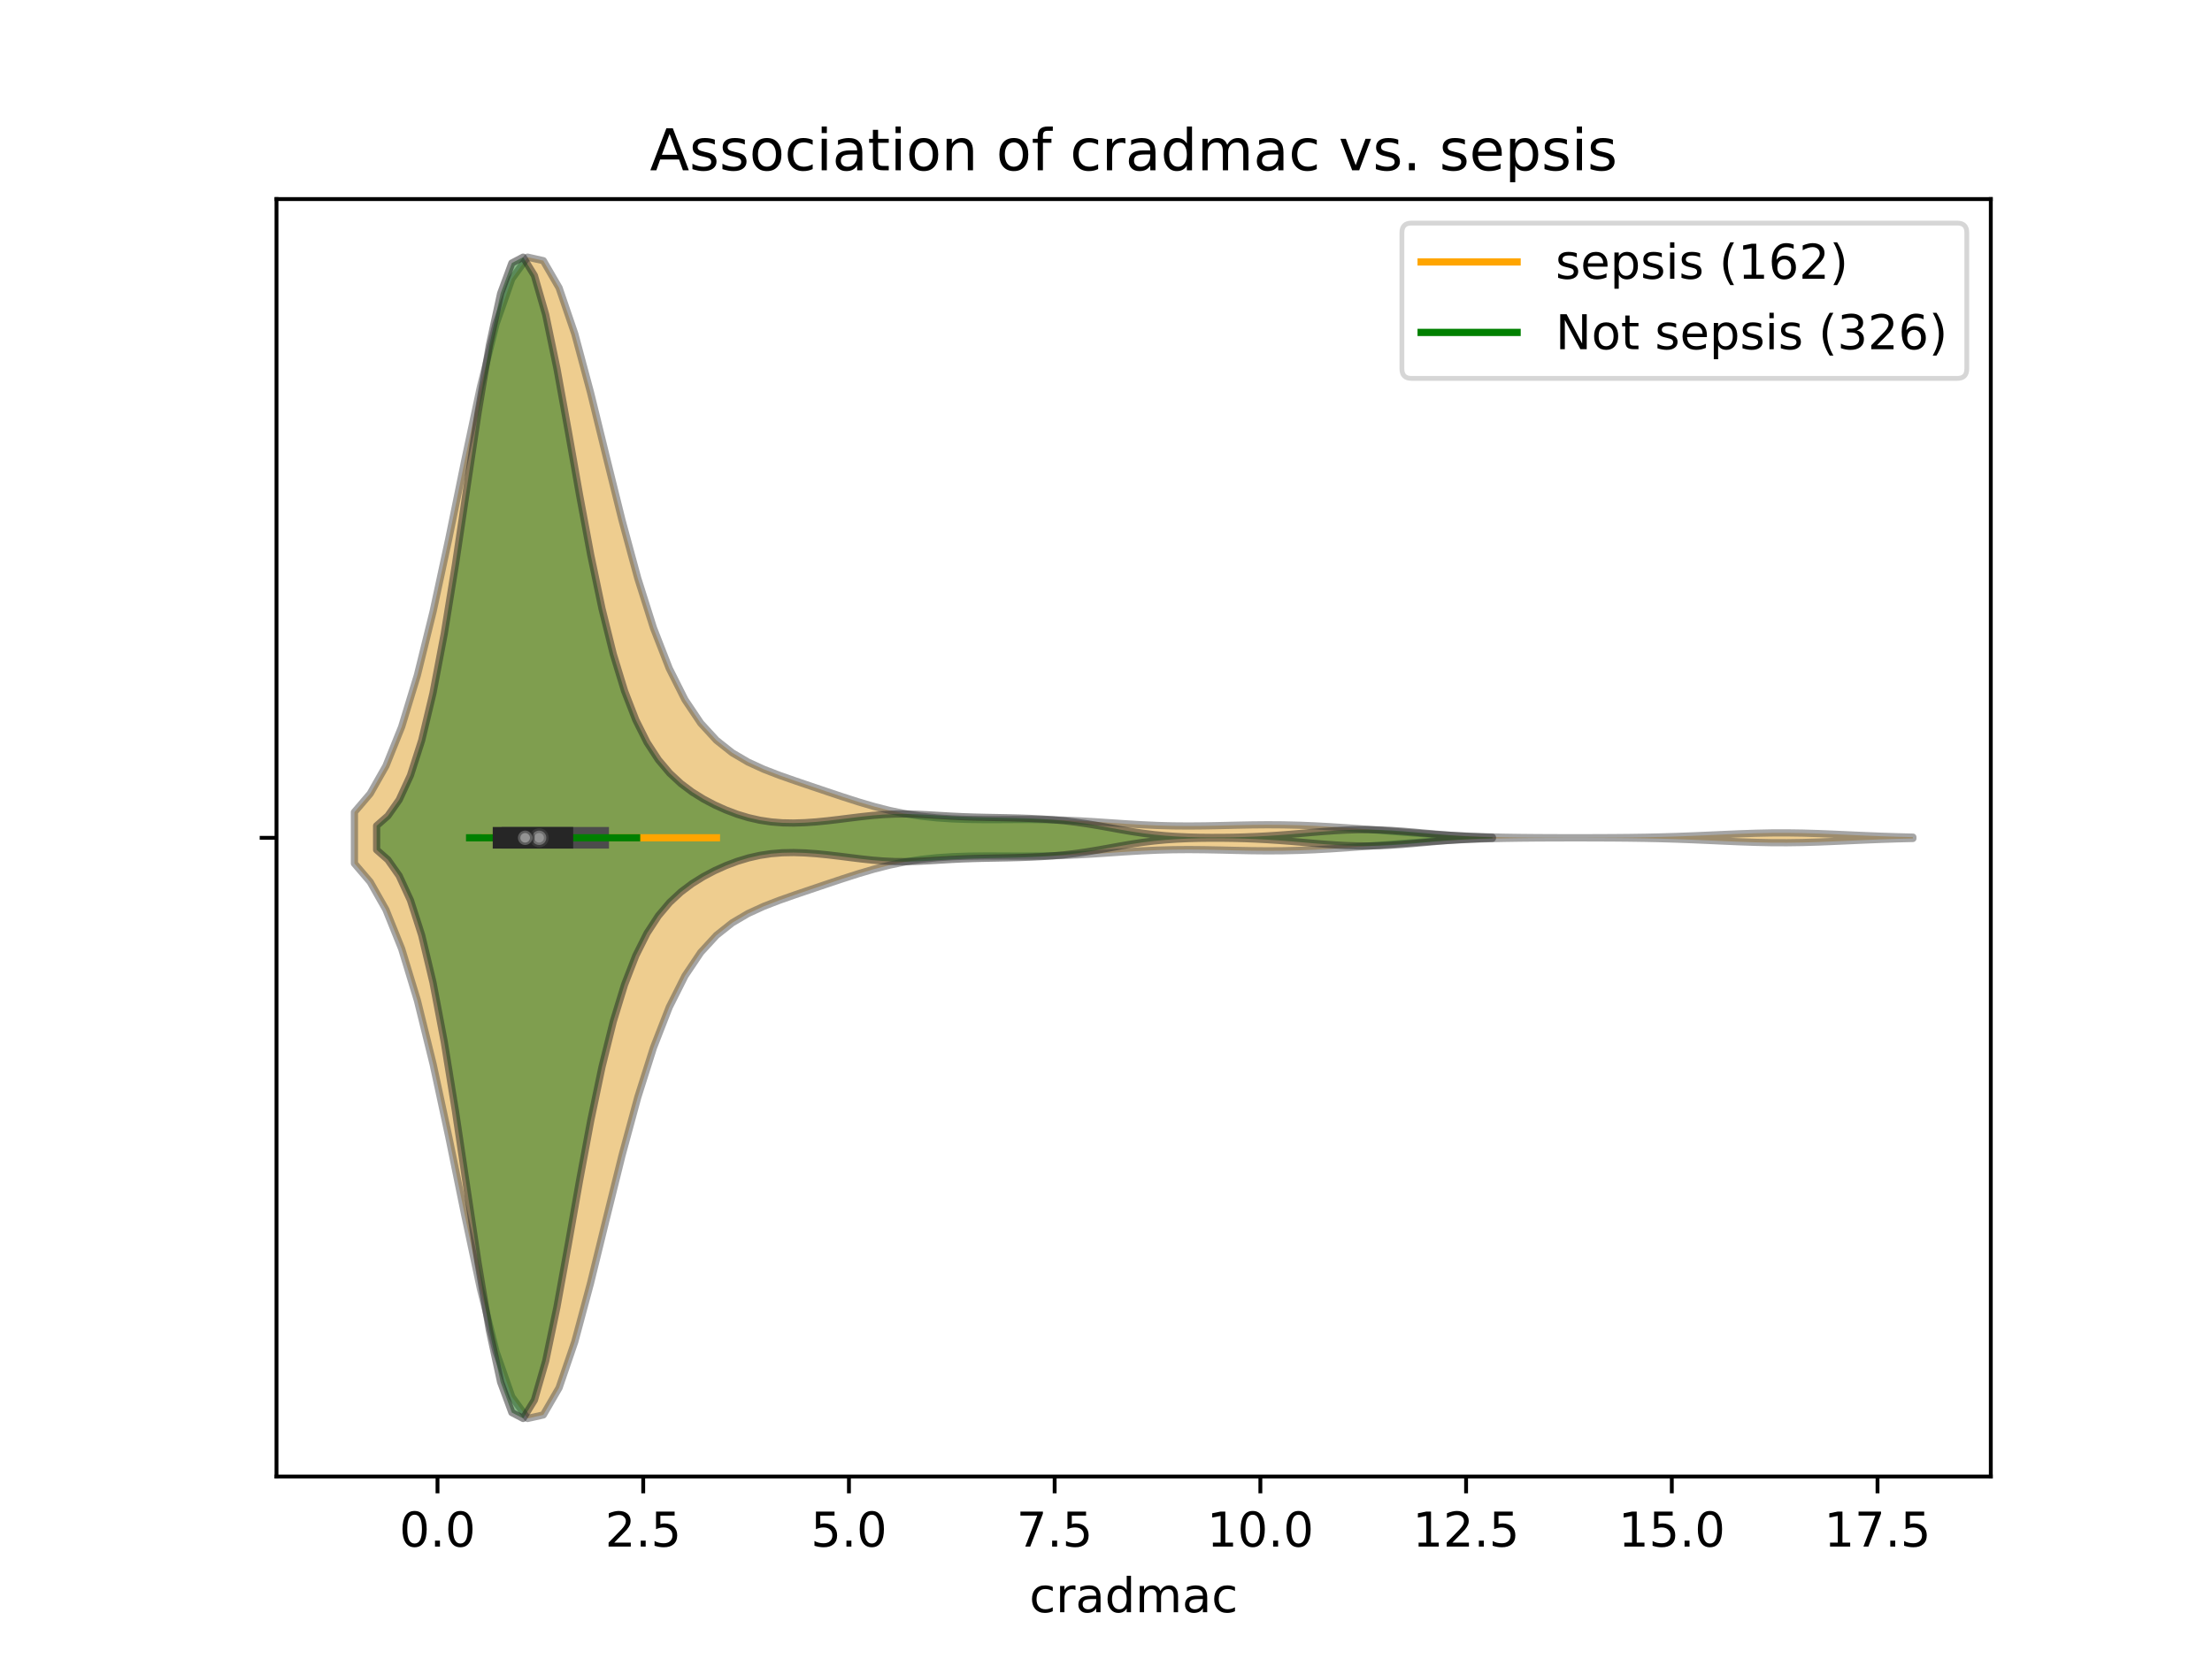 <?xml version="1.0" encoding="utf-8" standalone="no"?>
<!DOCTYPE svg PUBLIC "-//W3C//DTD SVG 1.1//EN"
  "http://www.w3.org/Graphics/SVG/1.1/DTD/svg11.dtd">
<!-- Created with matplotlib (https://matplotlib.org/) -->
<svg height="345.6pt" version="1.1" viewBox="0 0 460.8 345.6" width="460.8pt" xmlns="http://www.w3.org/2000/svg" xmlns:xlink="http://www.w3.org/1999/xlink">
 <defs>
  <style type="text/css">
*{stroke-linecap:butt;stroke-linejoin:round;}
  </style>
 </defs>
 <g id="figure_1">
  <g id="patch_1">
   <path d="M 0 345.6 
L 460.8 345.6 
L 460.8 0 
L 0 0 
z
" style="fill:#ffffff;"/>
  </g>
  <g id="axes_1">
   <g id="patch_2">
    <path d="M 57.6 307.584 
L 414.72 307.584 
L 414.72 41.472 
L 57.6 41.472 
z
" style="fill:#ffffff;"/>
   </g>
   <g id="PolyCollection_1">
    <defs>
     <path d="M 73.833 -165.722 
L 73.833 -176.422 
L 77.112 -180.263 
L 80.391 -186.04 
L 83.671 -194.193 
L 86.95 -204.966 
L 90.229 -218.25 
L 93.509 -233.466 
L 96.788 -249.536 
L 100.067 -264.979 
L 103.347 -278.143 
L 106.626 -287.515 
L 109.905 -292.032 
L 113.185 -291.3 
L 116.464 -285.652 
L 119.743 -276.045 
L 123.023 -263.826 
L 126.302 -250.45 
L 129.581 -237.223 
L 132.861 -225.129 
L 136.14 -214.763 
L 139.42 -206.35 
L 142.699 -199.827 
L 145.978 -194.947 
L 149.258 -191.379 
L 152.537 -188.783 
L 155.816 -186.855 
L 159.096 -185.351 
L 162.375 -184.087 
L 165.654 -182.936 
L 168.934 -181.824 
L 172.213 -180.717 
L 175.492 -179.622 
L 178.772 -178.568 
L 182.051 -177.602 
L 185.33 -176.764 
L 188.61 -176.084 
L 191.889 -175.573 
L 195.168 -175.222 
L 198.448 -175.007 
L 201.727 -174.897 
L 205.006 -174.859 
L 208.286 -174.863 
L 211.565 -174.88 
L 214.844 -174.882 
L 218.124 -174.846 
L 221.403 -174.759 
L 224.682 -174.615 
L 227.962 -174.425 
L 231.241 -174.206 
L 234.52 -173.985 
L 237.8 -173.79 
L 241.079 -173.642 
L 244.358 -173.553 
L 247.638 -173.527 
L 250.917 -173.555 
L 254.196 -173.618 
L 257.476 -173.695 
L 260.755 -173.759 
L 264.034 -173.789 
L 267.314 -173.768 
L 270.593 -173.69 
L 273.872 -173.557 
L 277.152 -173.377 
L 280.431 -173.162 
L 283.71 -172.921 
L 286.99 -172.666 
L 290.269 -172.406 
L 293.548 -172.152 
L 296.828 -171.914 
L 300.107 -171.702 
L 303.386 -171.522 
L 306.666 -171.379 
L 309.945 -171.271 
L 313.224 -171.194 
L 316.504 -171.143 
L 319.783 -171.112 
L 323.062 -171.094 
L 326.342 -171.087 
L 329.621 -171.086 
L 332.9 -171.094 
L 336.18 -171.11 
L 339.459 -171.14 
L 342.739 -171.188 
L 346.018 -171.258 
L 349.297 -171.353 
L 352.577 -171.475 
L 355.856 -171.616 
L 359.135 -171.766 
L 362.415 -171.906 
L 365.694 -172.019 
L 368.973 -172.087 
L 372.253 -172.098 
L 375.532 -172.051 
L 378.811 -171.954 
L 382.091 -171.821 
L 385.37 -171.673 
L 388.649 -171.527 
L 391.929 -171.397 
L 395.208 -171.291 
L 398.487 -171.211 
L 398.487 -170.933 
L 398.487 -170.933 
L 395.208 -170.853 
L 391.929 -170.747 
L 388.649 -170.617 
L 385.37 -170.471 
L 382.091 -170.323 
L 378.811 -170.19 
L 375.532 -170.093 
L 372.253 -170.046 
L 368.973 -170.057 
L 365.694 -170.125 
L 362.415 -170.238 
L 359.135 -170.378 
L 355.856 -170.528 
L 352.577 -170.669 
L 349.297 -170.791 
L 346.018 -170.886 
L 342.739 -170.956 
L 339.459 -171.004 
L 336.18 -171.034 
L 332.9 -171.05 
L 329.621 -171.058 
L 326.342 -171.057 
L 323.062 -171.05 
L 319.783 -171.032 
L 316.504 -171.001 
L 313.224 -170.95 
L 309.945 -170.873 
L 306.666 -170.765 
L 303.386 -170.622 
L 300.107 -170.442 
L 296.828 -170.23 
L 293.548 -169.992 
L 290.269 -169.738 
L 286.99 -169.478 
L 283.71 -169.223 
L 280.431 -168.982 
L 277.152 -168.767 
L 273.872 -168.587 
L 270.593 -168.454 
L 267.314 -168.376 
L 264.034 -168.355 
L 260.755 -168.385 
L 257.476 -168.449 
L 254.196 -168.526 
L 250.917 -168.589 
L 247.638 -168.617 
L 244.358 -168.591 
L 241.079 -168.502 
L 237.8 -168.354 
L 234.52 -168.159 
L 231.241 -167.938 
L 227.962 -167.719 
L 224.682 -167.529 
L 221.403 -167.385 
L 218.124 -167.298 
L 214.844 -167.262 
L 211.565 -167.264 
L 208.286 -167.281 
L 205.006 -167.285 
L 201.727 -167.247 
L 198.448 -167.137 
L 195.168 -166.922 
L 191.889 -166.571 
L 188.61 -166.06 
L 185.33 -165.38 
L 182.051 -164.542 
L 178.772 -163.576 
L 175.492 -162.522 
L 172.213 -161.427 
L 168.934 -160.32 
L 165.654 -159.208 
L 162.375 -158.057 
L 159.096 -156.793 
L 155.816 -155.289 
L 152.537 -153.361 
L 149.258 -150.765 
L 145.978 -147.197 
L 142.699 -142.317 
L 139.42 -135.794 
L 136.14 -127.381 
L 132.861 -117.015 
L 129.581 -104.921 
L 126.302 -91.694 
L 123.023 -78.318 
L 119.743 -66.099 
L 116.464 -56.492 
L 113.185 -50.844 
L 109.905 -50.112 
L 106.626 -54.629 
L 103.347 -64.001 
L 100.067 -77.165 
L 96.788 -92.608 
L 93.509 -108.678 
L 90.229 -123.894 
L 86.95 -137.178 
L 83.671 -147.951 
L 80.391 -156.104 
L 77.112 -161.881 
L 73.833 -165.722 
z
" id="m71ffbdea4b" style="stroke:#4c4c4c;stroke-opacity:0.5;stroke-width:1.5;"/>
    </defs>
    <g clip-path="url(#p5193e05467)">
     <use style="fill:#df9c20;fill-opacity:0.5;stroke:#4c4c4c;stroke-opacity:0.5;stroke-width:1.5;" x="0" xlink:href="#m71ffbdea4b" y="345.6"/>
    </g>
   </g>
   <g id="PolyCollection_2">
    <defs>
     <path d="M 78.456 -168.57 
L 78.456 -173.574 
L 80.803 -175.638 
L 83.151 -178.978 
L 85.499 -184.072 
L 87.847 -191.375 
L 90.195 -201.201 
L 92.543 -213.573 
L 94.891 -228.093 
L 97.239 -243.873 
L 99.587 -259.584 
L 101.935 -273.636 
L 104.283 -284.456 
L 106.63 -290.804 
L 108.978 -292.032 
L 111.326 -288.206 
L 113.674 -280.063 
L 116.022 -268.811 
L 118.37 -255.863 
L 120.718 -242.558 
L 123.066 -229.962 
L 125.414 -218.773 
L 127.762 -209.325 
L 130.11 -201.654 
L 132.457 -195.606 
L 134.805 -190.924 
L 137.153 -187.326 
L 139.501 -184.547 
L 141.849 -182.365 
L 144.197 -180.605 
L 146.545 -179.145 
L 148.893 -177.908 
L 151.241 -176.854 
L 153.589 -175.972 
L 155.936 -175.263 
L 158.284 -174.732 
L 160.632 -174.379 
L 162.98 -174.19 
L 165.328 -174.145 
L 167.676 -174.219 
L 170.024 -174.383 
L 172.372 -174.615 
L 174.72 -174.891 
L 177.068 -175.186 
L 179.416 -175.475 
L 181.763 -175.727 
L 184.111 -175.915 
L 186.459 -176.019 
L 188.807 -176.035 
L 191.155 -175.972 
L 193.503 -175.855 
L 195.851 -175.715 
L 198.199 -175.581 
L 200.547 -175.47 
L 202.895 -175.389 
L 205.243 -175.332 
L 207.59 -175.288 
L 209.938 -175.243 
L 212.286 -175.185 
L 214.634 -175.103 
L 216.982 -174.988 
L 219.33 -174.829 
L 221.678 -174.615 
L 224.026 -174.339 
L 226.374 -174.002 
L 228.722 -173.613 
L 231.069 -173.193 
L 233.417 -172.768 
L 235.765 -172.368 
L 238.113 -172.016 
L 240.461 -171.726 
L 242.809 -171.502 
L 245.157 -171.343 
L 247.505 -171.238 
L 249.853 -171.177 
L 252.201 -171.152 
L 254.549 -171.155 
L 256.896 -171.186 
L 259.244 -171.245 
L 261.592 -171.335 
L 263.94 -171.456 
L 266.288 -171.609 
L 268.636 -171.789 
L 270.984 -171.987 
L 273.332 -172.191 
L 275.68 -172.385 
L 278.028 -172.554 
L 280.376 -172.681 
L 282.723 -172.754 
L 285.071 -172.767 
L 287.419 -172.716 
L 289.767 -172.606 
L 292.115 -172.447 
L 294.463 -172.253 
L 296.811 -172.043 
L 299.159 -171.833 
L 301.507 -171.641 
L 303.855 -171.477 
L 306.202 -171.346 
L 308.55 -171.248 
L 310.898 -171.179 
L 310.898 -170.965 
L 310.898 -170.965 
L 308.55 -170.896 
L 306.202 -170.798 
L 303.855 -170.667 
L 301.507 -170.503 
L 299.159 -170.311 
L 296.811 -170.101 
L 294.463 -169.891 
L 292.115 -169.697 
L 289.767 -169.538 
L 287.419 -169.428 
L 285.071 -169.377 
L 282.723 -169.39 
L 280.376 -169.463 
L 278.028 -169.59 
L 275.68 -169.759 
L 273.332 -169.953 
L 270.984 -170.157 
L 268.636 -170.355 
L 266.288 -170.535 
L 263.94 -170.688 
L 261.592 -170.809 
L 259.244 -170.899 
L 256.896 -170.958 
L 254.549 -170.989 
L 252.201 -170.992 
L 249.853 -170.967 
L 247.505 -170.906 
L 245.157 -170.801 
L 242.809 -170.642 
L 240.461 -170.418 
L 238.113 -170.128 
L 235.765 -169.776 
L 233.417 -169.376 
L 231.069 -168.951 
L 228.722 -168.531 
L 226.374 -168.142 
L 224.026 -167.805 
L 221.678 -167.529 
L 219.33 -167.315 
L 216.982 -167.156 
L 214.634 -167.041 
L 212.286 -166.959 
L 209.938 -166.901 
L 207.59 -166.856 
L 205.243 -166.812 
L 202.895 -166.755 
L 200.547 -166.674 
L 198.199 -166.563 
L 195.851 -166.429 
L 193.503 -166.289 
L 191.155 -166.172 
L 188.807 -166.109 
L 186.459 -166.125 
L 184.111 -166.229 
L 181.763 -166.417 
L 179.416 -166.669 
L 177.068 -166.958 
L 174.72 -167.253 
L 172.372 -167.529 
L 170.024 -167.761 
L 167.676 -167.925 
L 165.328 -167.999 
L 162.98 -167.954 
L 160.632 -167.765 
L 158.284 -167.412 
L 155.936 -166.881 
L 153.589 -166.172 
L 151.241 -165.29 
L 148.893 -164.236 
L 146.545 -162.999 
L 144.197 -161.539 
L 141.849 -159.779 
L 139.501 -157.597 
L 137.153 -154.818 
L 134.805 -151.22 
L 132.457 -146.538 
L 130.11 -140.49 
L 127.762 -132.819 
L 125.414 -123.371 
L 123.066 -112.182 
L 120.718 -99.586 
L 118.37 -86.281 
L 116.022 -73.333 
L 113.674 -62.081 
L 111.326 -53.938 
L 108.978 -50.112 
L 106.63 -51.34 
L 104.283 -57.688 
L 101.935 -68.508 
L 99.587 -82.56 
L 97.239 -98.271 
L 94.891 -114.051 
L 92.543 -128.571 
L 90.195 -140.943 
L 87.847 -150.769 
L 85.499 -158.072 
L 83.151 -163.166 
L 80.803 -166.506 
L 78.456 -168.57 
z
" id="m5757670ea7" style="stroke:#262626;stroke-opacity:0.5;stroke-width:1.5;"/>
    </defs>
    <g clip-path="url(#p5193e05467)">
     <use style="fill:#107010;fill-opacity:0.5;stroke:#262626;stroke-opacity:0.5;stroke-width:1.5;" x="0" xlink:href="#m5757670ea7" y="345.6"/>
    </g>
   </g>
   <g id="matplotlib.axis_1">
    <g id="xtick_1">
     <g id="line2d_1">
      <defs>
       <path d="M 0 0 
L 0 3.5 
" id="mc863c22a40" style="stroke:#000000;stroke-width:0.8;"/>
      </defs>
      <g>
       <use style="stroke:#000000;stroke-width:0.8;" x="91.141" xlink:href="#mc863c22a40" y="307.584"/>
      </g>
     </g>
     <g id="text_1">
      <!-- 0.0 -->
      <defs>
       <path d="M 31.781 66.406 
Q 24.172 66.406 20.328 58.906 
Q 16.5 51.422 16.5 36.375 
Q 16.5 21.391 20.328 13.891 
Q 24.172 6.391 31.781 6.391 
Q 39.453 6.391 43.281 13.891 
Q 47.125 21.391 47.125 36.375 
Q 47.125 51.422 43.281 58.906 
Q 39.453 66.406 31.781 66.406 
z
M 31.781 74.219 
Q 44.047 74.219 50.516 64.516 
Q 56.984 54.828 56.984 36.375 
Q 56.984 17.969 50.516 8.266 
Q 44.047 -1.422 31.781 -1.422 
Q 19.531 -1.422 13.062 8.266 
Q 6.594 17.969 6.594 36.375 
Q 6.594 54.828 13.062 64.516 
Q 19.531 74.219 31.781 74.219 
z
" id="DejaVuSans-48"/>
       <path d="M 10.688 12.406 
L 21 12.406 
L 21 0 
L 10.688 0 
z
" id="DejaVuSans-46"/>
      </defs>
      <g transform="translate(83.189 322.182)scale(0.1 -0.1)">
       <use xlink:href="#DejaVuSans-48"/>
       <use x="63.623" xlink:href="#DejaVuSans-46"/>
       <use x="95.41" xlink:href="#DejaVuSans-48"/>
      </g>
     </g>
    </g>
    <g id="xtick_2">
     <g id="line2d_2">
      <g>
       <use style="stroke:#000000;stroke-width:0.8;" x="133.995" xlink:href="#mc863c22a40" y="307.584"/>
      </g>
     </g>
     <g id="text_2">
      <!-- 2.5 -->
      <defs>
       <path d="M 19.188 8.297 
L 53.609 8.297 
L 53.609 0 
L 7.328 0 
L 7.328 8.297 
Q 12.938 14.109 22.625 23.891 
Q 32.328 33.688 34.812 36.531 
Q 39.547 41.844 41.422 45.531 
Q 43.312 49.219 43.312 52.781 
Q 43.312 58.594 39.234 62.25 
Q 35.156 65.922 28.609 65.922 
Q 23.969 65.922 18.812 64.312 
Q 13.672 62.703 7.812 59.422 
L 7.812 69.391 
Q 13.766 71.781 18.938 73 
Q 24.125 74.219 28.422 74.219 
Q 39.75 74.219 46.484 68.547 
Q 53.219 62.891 53.219 53.422 
Q 53.219 48.922 51.531 44.891 
Q 49.859 40.875 45.406 35.406 
Q 44.188 33.984 37.641 27.219 
Q 31.109 20.453 19.188 8.297 
z
" id="DejaVuSans-50"/>
       <path d="M 10.797 72.906 
L 49.516 72.906 
L 49.516 64.594 
L 19.828 64.594 
L 19.828 46.734 
Q 21.969 47.469 24.109 47.828 
Q 26.266 48.188 28.422 48.188 
Q 40.625 48.188 47.75 41.5 
Q 54.891 34.812 54.891 23.391 
Q 54.891 11.625 47.562 5.094 
Q 40.234 -1.422 26.906 -1.422 
Q 22.312 -1.422 17.547 -0.641 
Q 12.797 0.141 7.719 1.703 
L 7.719 11.625 
Q 12.109 9.234 16.797 8.062 
Q 21.484 6.891 26.703 6.891 
Q 35.156 6.891 40.078 11.328 
Q 45.016 15.766 45.016 23.391 
Q 45.016 31 40.078 35.438 
Q 35.156 39.891 26.703 39.891 
Q 22.75 39.891 18.812 39.016 
Q 14.891 38.141 10.797 36.281 
z
" id="DejaVuSans-53"/>
      </defs>
      <g transform="translate(126.044 322.182)scale(0.1 -0.1)">
       <use xlink:href="#DejaVuSans-50"/>
       <use x="63.623" xlink:href="#DejaVuSans-46"/>
       <use x="95.41" xlink:href="#DejaVuSans-53"/>
      </g>
     </g>
    </g>
    <g id="xtick_3">
     <g id="line2d_3">
      <g>
       <use style="stroke:#000000;stroke-width:0.8;" x="176.85" xlink:href="#mc863c22a40" y="307.584"/>
      </g>
     </g>
     <g id="text_3">
      <!-- 5.0 -->
      <g transform="translate(168.898 322.182)scale(0.1 -0.1)">
       <use xlink:href="#DejaVuSans-53"/>
       <use x="63.623" xlink:href="#DejaVuSans-46"/>
       <use x="95.41" xlink:href="#DejaVuSans-48"/>
      </g>
     </g>
    </g>
    <g id="xtick_4">
     <g id="line2d_4">
      <g>
       <use style="stroke:#000000;stroke-width:0.8;" x="219.704" xlink:href="#mc863c22a40" y="307.584"/>
      </g>
     </g>
     <g id="text_4">
      <!-- 7.5 -->
      <defs>
       <path d="M 8.203 72.906 
L 55.078 72.906 
L 55.078 68.703 
L 28.609 0 
L 18.312 0 
L 43.219 64.594 
L 8.203 64.594 
z
" id="DejaVuSans-55"/>
      </defs>
      <g transform="translate(211.752 322.182)scale(0.1 -0.1)">
       <use xlink:href="#DejaVuSans-55"/>
       <use x="63.623" xlink:href="#DejaVuSans-46"/>
       <use x="95.41" xlink:href="#DejaVuSans-53"/>
      </g>
     </g>
    </g>
    <g id="xtick_5">
     <g id="line2d_5">
      <g>
       <use style="stroke:#000000;stroke-width:0.8;" x="262.558" xlink:href="#mc863c22a40" y="307.584"/>
      </g>
     </g>
     <g id="text_5">
      <!-- 10.0 -->
      <defs>
       <path d="M 12.406 8.297 
L 28.516 8.297 
L 28.516 63.922 
L 10.984 60.406 
L 10.984 69.391 
L 28.422 72.906 
L 38.281 72.906 
L 38.281 8.297 
L 54.391 8.297 
L 54.391 0 
L 12.406 0 
z
" id="DejaVuSans-49"/>
      </defs>
      <g transform="translate(251.425 322.182)scale(0.1 -0.1)">
       <use xlink:href="#DejaVuSans-49"/>
       <use x="63.623" xlink:href="#DejaVuSans-48"/>
       <use x="127.246" xlink:href="#DejaVuSans-46"/>
       <use x="159.033" xlink:href="#DejaVuSans-48"/>
      </g>
     </g>
    </g>
    <g id="xtick_6">
     <g id="line2d_6">
      <g>
       <use style="stroke:#000000;stroke-width:0.8;" x="305.413" xlink:href="#mc863c22a40" y="307.584"/>
      </g>
     </g>
     <g id="text_6">
      <!-- 12.5 -->
      <g transform="translate(294.28 322.182)scale(0.1 -0.1)">
       <use xlink:href="#DejaVuSans-49"/>
       <use x="63.623" xlink:href="#DejaVuSans-50"/>
       <use x="127.246" xlink:href="#DejaVuSans-46"/>
       <use x="159.033" xlink:href="#DejaVuSans-53"/>
      </g>
     </g>
    </g>
    <g id="xtick_7">
     <g id="line2d_7">
      <g>
       <use style="stroke:#000000;stroke-width:0.8;" x="348.267" xlink:href="#mc863c22a40" y="307.584"/>
      </g>
     </g>
     <g id="text_7">
      <!-- 15.0 -->
      <g transform="translate(337.134 322.182)scale(0.1 -0.1)">
       <use xlink:href="#DejaVuSans-49"/>
       <use x="63.623" xlink:href="#DejaVuSans-53"/>
       <use x="127.246" xlink:href="#DejaVuSans-46"/>
       <use x="159.033" xlink:href="#DejaVuSans-48"/>
      </g>
     </g>
    </g>
    <g id="xtick_8">
     <g id="line2d_8">
      <g>
       <use style="stroke:#000000;stroke-width:0.8;" x="391.122" xlink:href="#mc863c22a40" y="307.584"/>
      </g>
     </g>
     <g id="text_8">
      <!-- 17.5 -->
      <g transform="translate(379.989 322.182)scale(0.1 -0.1)">
       <use xlink:href="#DejaVuSans-49"/>
       <use x="63.623" xlink:href="#DejaVuSans-55"/>
       <use x="127.246" xlink:href="#DejaVuSans-46"/>
       <use x="159.033" xlink:href="#DejaVuSans-53"/>
      </g>
     </g>
    </g>
    <g id="text_9">
     <!-- cradmac -->
     <defs>
      <path d="M 48.781 52.594 
L 48.781 44.188 
Q 44.969 46.297 41.141 47.344 
Q 37.312 48.391 33.406 48.391 
Q 24.656 48.391 19.812 42.844 
Q 14.984 37.312 14.984 27.297 
Q 14.984 17.281 19.812 11.734 
Q 24.656 6.203 33.406 6.203 
Q 37.312 6.203 41.141 7.25 
Q 44.969 8.297 48.781 10.406 
L 48.781 2.094 
Q 45.016 0.344 40.984 -0.531 
Q 36.969 -1.422 32.422 -1.422 
Q 20.062 -1.422 12.781 6.344 
Q 5.516 14.109 5.516 27.297 
Q 5.516 40.672 12.859 48.328 
Q 20.219 56 33.016 56 
Q 37.156 56 41.109 55.141 
Q 45.062 54.297 48.781 52.594 
z
" id="DejaVuSans-99"/>
      <path d="M 41.109 46.297 
Q 39.594 47.172 37.812 47.578 
Q 36.031 48 33.891 48 
Q 26.266 48 22.188 43.047 
Q 18.109 38.094 18.109 28.812 
L 18.109 0 
L 9.078 0 
L 9.078 54.688 
L 18.109 54.688 
L 18.109 46.188 
Q 20.953 51.172 25.484 53.578 
Q 30.031 56 36.531 56 
Q 37.453 56 38.578 55.875 
Q 39.703 55.766 41.062 55.516 
z
" id="DejaVuSans-114"/>
      <path d="M 34.281 27.484 
Q 23.391 27.484 19.188 25 
Q 14.984 22.516 14.984 16.5 
Q 14.984 11.719 18.141 8.906 
Q 21.297 6.109 26.703 6.109 
Q 34.188 6.109 38.703 11.406 
Q 43.219 16.703 43.219 25.484 
L 43.219 27.484 
z
M 52.203 31.203 
L 52.203 0 
L 43.219 0 
L 43.219 8.297 
Q 40.141 3.328 35.547 0.953 
Q 30.953 -1.422 24.312 -1.422 
Q 15.922 -1.422 10.953 3.297 
Q 6 8.016 6 15.922 
Q 6 25.141 12.172 29.828 
Q 18.359 34.516 30.609 34.516 
L 43.219 34.516 
L 43.219 35.406 
Q 43.219 41.609 39.141 45 
Q 35.062 48.391 27.688 48.391 
Q 23 48.391 18.547 47.266 
Q 14.109 46.141 10.016 43.891 
L 10.016 52.203 
Q 14.938 54.109 19.578 55.047 
Q 24.219 56 28.609 56 
Q 40.484 56 46.344 49.844 
Q 52.203 43.703 52.203 31.203 
z
" id="DejaVuSans-97"/>
      <path d="M 45.406 46.391 
L 45.406 75.984 
L 54.391 75.984 
L 54.391 0 
L 45.406 0 
L 45.406 8.203 
Q 42.578 3.328 38.25 0.953 
Q 33.938 -1.422 27.875 -1.422 
Q 17.969 -1.422 11.734 6.484 
Q 5.516 14.406 5.516 27.297 
Q 5.516 40.188 11.734 48.094 
Q 17.969 56 27.875 56 
Q 33.938 56 38.25 53.625 
Q 42.578 51.266 45.406 46.391 
z
M 14.797 27.297 
Q 14.797 17.391 18.875 11.75 
Q 22.953 6.109 30.078 6.109 
Q 37.203 6.109 41.297 11.75 
Q 45.406 17.391 45.406 27.297 
Q 45.406 37.203 41.297 42.844 
Q 37.203 48.484 30.078 48.484 
Q 22.953 48.484 18.875 42.844 
Q 14.797 37.203 14.797 27.297 
z
" id="DejaVuSans-100"/>
      <path d="M 52 44.188 
Q 55.375 50.25 60.062 53.125 
Q 64.75 56 71.094 56 
Q 79.641 56 84.281 50.016 
Q 88.922 44.047 88.922 33.016 
L 88.922 0 
L 79.891 0 
L 79.891 32.719 
Q 79.891 40.578 77.094 44.375 
Q 74.312 48.188 68.609 48.188 
Q 61.625 48.188 57.562 43.547 
Q 53.516 38.922 53.516 30.906 
L 53.516 0 
L 44.484 0 
L 44.484 32.719 
Q 44.484 40.625 41.703 44.406 
Q 38.922 48.188 33.109 48.188 
Q 26.219 48.188 22.156 43.531 
Q 18.109 38.875 18.109 30.906 
L 18.109 0 
L 9.078 0 
L 9.078 54.688 
L 18.109 54.688 
L 18.109 46.188 
Q 21.188 51.219 25.484 53.609 
Q 29.781 56 35.688 56 
Q 41.656 56 45.828 52.969 
Q 50 49.953 52 44.188 
z
" id="DejaVuSans-109"/>
     </defs>
     <g transform="translate(214.433 335.861)scale(0.1 -0.1)">
      <use xlink:href="#DejaVuSans-99"/>
      <use x="54.98" xlink:href="#DejaVuSans-114"/>
      <use x="96.094" xlink:href="#DejaVuSans-97"/>
      <use x="157.373" xlink:href="#DejaVuSans-100"/>
      <use x="220.85" xlink:href="#DejaVuSans-109"/>
      <use x="318.262" xlink:href="#DejaVuSans-97"/>
      <use x="379.541" xlink:href="#DejaVuSans-99"/>
     </g>
    </g>
   </g>
   <g id="matplotlib.axis_2">
    <g id="ytick_1">
     <g id="line2d_9">
      <defs>
       <path d="M 0 0 
L -3.5 0 
" id="m0d3fb66af2" style="stroke:#000000;stroke-width:0.8;"/>
      </defs>
      <g>
       <use style="stroke:#000000;stroke-width:0.8;" x="57.6" xlink:href="#m0d3fb66af2" y="174.528"/>
      </g>
     </g>
    </g>
   </g>
   <g id="line2d_10">
    <path clip-path="url(#p5193e05467)" d="M 101.083 174.528 
L 149.251 174.528 
" style="fill:none;stroke:#ffa500;stroke-linecap:square;stroke-width:1.5;"/>
   </g>
   <g id="line2d_11">
    <path clip-path="url(#p5193e05467)" d="M 106.74 174.528 
L 124.61 174.528 
" style="fill:none;stroke:#4c4c4c;stroke-linecap:square;stroke-width:4.5;"/>
   </g>
   <g id="line2d_12">
    <path clip-path="url(#p5193e05467)" d="M 97.826 174.528 
L 132.624 174.528 
" style="fill:none;stroke:#008000;stroke-linecap:square;stroke-width:1.5;"/>
   </g>
   <g id="line2d_13">
    <path clip-path="url(#p5193e05467)" d="M 104.897 174.528 
L 117.153 174.528 
" style="fill:none;stroke:#262626;stroke-linecap:square;stroke-width:4.5;"/>
   </g>
   <g id="patch_3">
    <path d="M 57.6 307.584 
L 57.6 41.472 
" style="fill:none;stroke:#000000;stroke-linecap:square;stroke-linejoin:miter;stroke-width:0.8;"/>
   </g>
   <g id="patch_4">
    <path d="M 414.72 307.584 
L 414.72 41.472 
" style="fill:none;stroke:#000000;stroke-linecap:square;stroke-linejoin:miter;stroke-width:0.8;"/>
   </g>
   <g id="patch_5">
    <path d="M 57.6 307.584 
L 414.72 307.584 
" style="fill:none;stroke:#000000;stroke-linecap:square;stroke-linejoin:miter;stroke-width:0.8;"/>
   </g>
   <g id="patch_6">
    <path d="M 57.6 41.472 
L 414.72 41.472 
" style="fill:none;stroke:#000000;stroke-linecap:square;stroke-linejoin:miter;stroke-width:0.8;"/>
   </g>
   <g id="PathCollection_1">
    <defs>
     <path d="M 0 1.5 
C 0.398 1.5 0.779 1.342 1.061 1.061 
C 1.342 0.779 1.5 0.398 1.5 0 
C 1.5 -0.398 1.342 -0.779 1.061 -1.061 
C 0.779 -1.342 0.398 -1.5 0 -1.5 
C -0.398 -1.5 -0.779 -1.342 -1.061 -1.061 
C -1.342 -0.779 -1.5 -0.398 -1.5 0 
C -1.5 0.398 -1.342 0.779 -1.061 1.061 
C -0.779 1.342 -0.398 1.5 0 1.5 
z
" id="ma7a4228a7d" style="stroke:#4c4c4c;stroke-opacity:0.5;"/>
    </defs>
    <g clip-path="url(#p5193e05467)">
     <use style="fill:#ffffff;fill-opacity:0.5;stroke:#4c4c4c;stroke-opacity:0.5;" x="112.311" xlink:href="#ma7a4228a7d" y="174.528"/>
    </g>
   </g>
   <g id="PathCollection_2">
    <defs>
     <path d="M 0 1.5 
C 0.398 1.5 0.779 1.342 1.061 1.061 
C 1.342 0.779 1.5 0.398 1.5 0 
C 1.5 -0.398 1.342 -0.779 1.061 -1.061 
C 0.779 -1.342 0.398 -1.5 0 -1.5 
C -0.398 -1.5 -0.779 -1.342 -1.061 -1.061 
C -1.342 -0.779 -1.5 -0.398 -1.5 0 
C -1.5 0.398 -1.342 0.779 -1.061 1.061 
C -0.779 1.342 -0.398 1.5 0 1.5 
z
" id="m8ae1ccffac" style="stroke:#262626;stroke-opacity:0.5;"/>
    </defs>
    <g clip-path="url(#p5193e05467)">
     <use style="fill:#ffffff;fill-opacity:0.5;stroke:#262626;stroke-opacity:0.5;" x="109.397" xlink:href="#m8ae1ccffac" y="174.528"/>
    </g>
   </g>
   <g id="text_10">
    <!-- Association of cradmac vs. sepsis -->
    <defs>
     <path d="M 34.188 63.188 
L 20.797 26.906 
L 47.609 26.906 
z
M 28.609 72.906 
L 39.797 72.906 
L 67.578 0 
L 57.328 0 
L 50.688 18.703 
L 17.828 18.703 
L 11.188 0 
L 0.781 0 
z
" id="DejaVuSans-65"/>
     <path d="M 44.281 53.078 
L 44.281 44.578 
Q 40.484 46.531 36.375 47.5 
Q 32.281 48.484 27.875 48.484 
Q 21.188 48.484 17.844 46.438 
Q 14.5 44.391 14.5 40.281 
Q 14.5 37.156 16.891 35.375 
Q 19.281 33.594 26.516 31.984 
L 29.594 31.297 
Q 39.156 29.25 43.188 25.516 
Q 47.219 21.781 47.219 15.094 
Q 47.219 7.469 41.188 3.016 
Q 35.156 -1.422 24.609 -1.422 
Q 20.219 -1.422 15.453 -0.562 
Q 10.688 0.297 5.422 2 
L 5.422 11.281 
Q 10.406 8.688 15.234 7.391 
Q 20.062 6.109 24.812 6.109 
Q 31.156 6.109 34.562 8.281 
Q 37.984 10.453 37.984 14.406 
Q 37.984 18.062 35.516 20.016 
Q 33.062 21.969 24.703 23.781 
L 21.578 24.516 
Q 13.234 26.266 9.516 29.906 
Q 5.812 33.547 5.812 39.891 
Q 5.812 47.609 11.281 51.797 
Q 16.75 56 26.812 56 
Q 31.781 56 36.172 55.266 
Q 40.578 54.547 44.281 53.078 
z
" id="DejaVuSans-115"/>
     <path d="M 30.609 48.391 
Q 23.391 48.391 19.188 42.75 
Q 14.984 37.109 14.984 27.297 
Q 14.984 17.484 19.156 11.844 
Q 23.344 6.203 30.609 6.203 
Q 37.797 6.203 41.984 11.859 
Q 46.188 17.531 46.188 27.297 
Q 46.188 37.016 41.984 42.703 
Q 37.797 48.391 30.609 48.391 
z
M 30.609 56 
Q 42.328 56 49.016 48.375 
Q 55.719 40.766 55.719 27.297 
Q 55.719 13.875 49.016 6.219 
Q 42.328 -1.422 30.609 -1.422 
Q 18.844 -1.422 12.172 6.219 
Q 5.516 13.875 5.516 27.297 
Q 5.516 40.766 12.172 48.375 
Q 18.844 56 30.609 56 
z
" id="DejaVuSans-111"/>
     <path d="M 9.422 54.688 
L 18.406 54.688 
L 18.406 0 
L 9.422 0 
z
M 9.422 75.984 
L 18.406 75.984 
L 18.406 64.594 
L 9.422 64.594 
z
" id="DejaVuSans-105"/>
     <path d="M 18.312 70.219 
L 18.312 54.688 
L 36.812 54.688 
L 36.812 47.703 
L 18.312 47.703 
L 18.312 18.016 
Q 18.312 11.328 20.141 9.422 
Q 21.969 7.516 27.594 7.516 
L 36.812 7.516 
L 36.812 0 
L 27.594 0 
Q 17.188 0 13.234 3.875 
Q 9.281 7.766 9.281 18.016 
L 9.281 47.703 
L 2.688 47.703 
L 2.688 54.688 
L 9.281 54.688 
L 9.281 70.219 
z
" id="DejaVuSans-116"/>
     <path d="M 54.891 33.016 
L 54.891 0 
L 45.906 0 
L 45.906 32.719 
Q 45.906 40.484 42.875 44.328 
Q 39.844 48.188 33.797 48.188 
Q 26.516 48.188 22.312 43.547 
Q 18.109 38.922 18.109 30.906 
L 18.109 0 
L 9.078 0 
L 9.078 54.688 
L 18.109 54.688 
L 18.109 46.188 
Q 21.344 51.125 25.703 53.562 
Q 30.078 56 35.797 56 
Q 45.219 56 50.047 50.172 
Q 54.891 44.344 54.891 33.016 
z
" id="DejaVuSans-110"/>
     <path id="DejaVuSans-32"/>
     <path d="M 37.109 75.984 
L 37.109 68.5 
L 28.516 68.5 
Q 23.688 68.5 21.797 66.547 
Q 19.922 64.594 19.922 59.516 
L 19.922 54.688 
L 34.719 54.688 
L 34.719 47.703 
L 19.922 47.703 
L 19.922 0 
L 10.891 0 
L 10.891 47.703 
L 2.297 47.703 
L 2.297 54.688 
L 10.891 54.688 
L 10.891 58.5 
Q 10.891 67.625 15.141 71.797 
Q 19.391 75.984 28.609 75.984 
z
" id="DejaVuSans-102"/>
     <path d="M 2.984 54.688 
L 12.5 54.688 
L 29.594 8.797 
L 46.688 54.688 
L 56.203 54.688 
L 35.688 0 
L 23.484 0 
z
" id="DejaVuSans-118"/>
     <path d="M 56.203 29.594 
L 56.203 25.203 
L 14.891 25.203 
Q 15.484 15.922 20.484 11.062 
Q 25.484 6.203 34.422 6.203 
Q 39.594 6.203 44.453 7.469 
Q 49.312 8.734 54.109 11.281 
L 54.109 2.781 
Q 49.266 0.734 44.188 -0.344 
Q 39.109 -1.422 33.891 -1.422 
Q 20.797 -1.422 13.156 6.188 
Q 5.516 13.812 5.516 26.812 
Q 5.516 40.234 12.766 48.109 
Q 20.016 56 32.328 56 
Q 43.359 56 49.781 48.891 
Q 56.203 41.797 56.203 29.594 
z
M 47.219 32.234 
Q 47.125 39.594 43.094 43.984 
Q 39.062 48.391 32.422 48.391 
Q 24.906 48.391 20.391 44.141 
Q 15.875 39.891 15.188 32.172 
z
" id="DejaVuSans-101"/>
     <path d="M 18.109 8.203 
L 18.109 -20.797 
L 9.078 -20.797 
L 9.078 54.688 
L 18.109 54.688 
L 18.109 46.391 
Q 20.953 51.266 25.266 53.625 
Q 29.594 56 35.594 56 
Q 45.562 56 51.781 48.094 
Q 58.016 40.188 58.016 27.297 
Q 58.016 14.406 51.781 6.484 
Q 45.562 -1.422 35.594 -1.422 
Q 29.594 -1.422 25.266 0.953 
Q 20.953 3.328 18.109 8.203 
z
M 48.688 27.297 
Q 48.688 37.203 44.609 42.844 
Q 40.531 48.484 33.406 48.484 
Q 26.266 48.484 22.188 42.844 
Q 18.109 37.203 18.109 27.297 
Q 18.109 17.391 22.188 11.75 
Q 26.266 6.109 33.406 6.109 
Q 40.531 6.109 44.609 11.75 
Q 48.688 17.391 48.688 27.297 
z
" id="DejaVuSans-112"/>
    </defs>
    <g transform="translate(135.386 35.472)scale(0.12 -0.12)">
     <use xlink:href="#DejaVuSans-65"/>
     <use x="68.408" xlink:href="#DejaVuSans-115"/>
     <use x="120.508" xlink:href="#DejaVuSans-115"/>
     <use x="172.607" xlink:href="#DejaVuSans-111"/>
     <use x="233.789" xlink:href="#DejaVuSans-99"/>
     <use x="288.77" xlink:href="#DejaVuSans-105"/>
     <use x="316.553" xlink:href="#DejaVuSans-97"/>
     <use x="377.832" xlink:href="#DejaVuSans-116"/>
     <use x="417.041" xlink:href="#DejaVuSans-105"/>
     <use x="444.824" xlink:href="#DejaVuSans-111"/>
     <use x="506.006" xlink:href="#DejaVuSans-110"/>
     <use x="569.385" xlink:href="#DejaVuSans-32"/>
     <use x="601.172" xlink:href="#DejaVuSans-111"/>
     <use x="662.354" xlink:href="#DejaVuSans-102"/>
     <use x="697.559" xlink:href="#DejaVuSans-32"/>
     <use x="729.346" xlink:href="#DejaVuSans-99"/>
     <use x="784.326" xlink:href="#DejaVuSans-114"/>
     <use x="825.439" xlink:href="#DejaVuSans-97"/>
     <use x="886.719" xlink:href="#DejaVuSans-100"/>
     <use x="950.195" xlink:href="#DejaVuSans-109"/>
     <use x="1047.607" xlink:href="#DejaVuSans-97"/>
     <use x="1108.887" xlink:href="#DejaVuSans-99"/>
     <use x="1163.867" xlink:href="#DejaVuSans-32"/>
     <use x="1195.654" xlink:href="#DejaVuSans-118"/>
     <use x="1254.834" xlink:href="#DejaVuSans-115"/>
     <use x="1306.934" xlink:href="#DejaVuSans-46"/>
     <use x="1338.721" xlink:href="#DejaVuSans-32"/>
     <use x="1370.508" xlink:href="#DejaVuSans-115"/>
     <use x="1422.607" xlink:href="#DejaVuSans-101"/>
     <use x="1484.131" xlink:href="#DejaVuSans-112"/>
     <use x="1547.607" xlink:href="#DejaVuSans-115"/>
     <use x="1599.707" xlink:href="#DejaVuSans-105"/>
     <use x="1627.49" xlink:href="#DejaVuSans-115"/>
    </g>
   </g>
   <g id="legend_1">
    <g id="patch_7">
     <path d="M 294.045 78.828 
L 407.72 78.828 
Q 409.72 78.828 409.72 76.828 
L 409.72 48.472 
Q 409.72 46.472 407.72 46.472 
L 294.045 46.472 
Q 292.045 46.472 292.045 48.472 
L 292.045 76.828 
Q 292.045 78.828 294.045 78.828 
z
" style="fill:#ffffff;opacity:0.8;stroke:#cccccc;stroke-linejoin:miter;"/>
    </g>
    <g id="line2d_14">
     <path d="M 296.045 54.57 
L 316.045 54.57 
" style="fill:none;stroke:#ffa500;stroke-linecap:square;stroke-width:1.5;"/>
    </g>
    <g id="line2d_15"/>
    <g id="text_11">
     <!-- sepsis (162) -->
     <defs>
      <path d="M 31 75.875 
Q 24.469 64.656 21.281 53.656 
Q 18.109 42.672 18.109 31.391 
Q 18.109 20.125 21.312 9.062 
Q 24.516 -2 31 -13.188 
L 23.188 -13.188 
Q 15.875 -1.703 12.234 9.375 
Q 8.594 20.453 8.594 31.391 
Q 8.594 42.281 12.203 53.312 
Q 15.828 64.359 23.188 75.875 
z
" id="DejaVuSans-40"/>
      <path d="M 33.016 40.375 
Q 26.375 40.375 22.484 35.828 
Q 18.609 31.297 18.609 23.391 
Q 18.609 15.531 22.484 10.953 
Q 26.375 6.391 33.016 6.391 
Q 39.656 6.391 43.531 10.953 
Q 47.406 15.531 47.406 23.391 
Q 47.406 31.297 43.531 35.828 
Q 39.656 40.375 33.016 40.375 
z
M 52.594 71.297 
L 52.594 62.312 
Q 48.875 64.062 45.094 64.984 
Q 41.312 65.922 37.594 65.922 
Q 27.828 65.922 22.672 59.328 
Q 17.531 52.734 16.797 39.406 
Q 19.672 43.656 24.016 45.922 
Q 28.375 48.188 33.594 48.188 
Q 44.578 48.188 50.953 41.516 
Q 57.328 34.859 57.328 23.391 
Q 57.328 12.156 50.688 5.359 
Q 44.047 -1.422 33.016 -1.422 
Q 20.359 -1.422 13.672 8.266 
Q 6.984 17.969 6.984 36.375 
Q 6.984 53.656 15.188 63.938 
Q 23.391 74.219 37.203 74.219 
Q 40.922 74.219 44.703 73.484 
Q 48.484 72.75 52.594 71.297 
z
" id="DejaVuSans-54"/>
      <path d="M 8.016 75.875 
L 15.828 75.875 
Q 23.141 64.359 26.781 53.312 
Q 30.422 42.281 30.422 31.391 
Q 30.422 20.453 26.781 9.375 
Q 23.141 -1.703 15.828 -13.188 
L 8.016 -13.188 
Q 14.5 -2 17.703 9.062 
Q 20.906 20.125 20.906 31.391 
Q 20.906 42.672 17.703 53.656 
Q 14.5 64.656 8.016 75.875 
z
" id="DejaVuSans-41"/>
     </defs>
     <g transform="translate(324.045 58.07)scale(0.1 -0.1)">
      <use xlink:href="#DejaVuSans-115"/>
      <use x="52.1" xlink:href="#DejaVuSans-101"/>
      <use x="113.623" xlink:href="#DejaVuSans-112"/>
      <use x="177.1" xlink:href="#DejaVuSans-115"/>
      <use x="229.199" xlink:href="#DejaVuSans-105"/>
      <use x="256.982" xlink:href="#DejaVuSans-115"/>
      <use x="309.082" xlink:href="#DejaVuSans-32"/>
      <use x="340.869" xlink:href="#DejaVuSans-40"/>
      <use x="379.883" xlink:href="#DejaVuSans-49"/>
      <use x="443.506" xlink:href="#DejaVuSans-54"/>
      <use x="507.129" xlink:href="#DejaVuSans-50"/>
      <use x="570.752" xlink:href="#DejaVuSans-41"/>
     </g>
    </g>
    <g id="line2d_16">
     <path d="M 296.045 69.249 
L 316.045 69.249 
" style="fill:none;stroke:#008000;stroke-linecap:square;stroke-width:1.5;"/>
    </g>
    <g id="line2d_17"/>
    <g id="text_12">
     <!-- Not sepsis (326) -->
     <defs>
      <path d="M 9.812 72.906 
L 23.094 72.906 
L 55.422 11.922 
L 55.422 72.906 
L 64.984 72.906 
L 64.984 0 
L 51.703 0 
L 19.391 60.984 
L 19.391 0 
L 9.812 0 
z
" id="DejaVuSans-78"/>
      <path d="M 40.578 39.312 
Q 47.656 37.797 51.625 33 
Q 55.609 28.219 55.609 21.188 
Q 55.609 10.406 48.188 4.484 
Q 40.766 -1.422 27.094 -1.422 
Q 22.516 -1.422 17.656 -0.516 
Q 12.797 0.391 7.625 2.203 
L 7.625 11.719 
Q 11.719 9.328 16.594 8.109 
Q 21.484 6.891 26.812 6.891 
Q 36.078 6.891 40.938 10.547 
Q 45.797 14.203 45.797 21.188 
Q 45.797 27.641 41.281 31.266 
Q 36.766 34.906 28.719 34.906 
L 20.219 34.906 
L 20.219 43.016 
L 29.109 43.016 
Q 36.375 43.016 40.234 45.922 
Q 44.094 48.828 44.094 54.297 
Q 44.094 59.906 40.109 62.906 
Q 36.141 65.922 28.719 65.922 
Q 24.656 65.922 20.016 65.031 
Q 15.375 64.156 9.812 62.312 
L 9.812 71.094 
Q 15.438 72.656 20.344 73.438 
Q 25.25 74.219 29.594 74.219 
Q 40.828 74.219 47.359 69.109 
Q 53.906 64.016 53.906 55.328 
Q 53.906 49.266 50.438 45.094 
Q 46.969 40.922 40.578 39.312 
z
" id="DejaVuSans-51"/>
     </defs>
     <g transform="translate(324.045 72.749)scale(0.1 -0.1)">
      <use xlink:href="#DejaVuSans-78"/>
      <use x="74.805" xlink:href="#DejaVuSans-111"/>
      <use x="135.986" xlink:href="#DejaVuSans-116"/>
      <use x="175.195" xlink:href="#DejaVuSans-32"/>
      <use x="206.982" xlink:href="#DejaVuSans-115"/>
      <use x="259.082" xlink:href="#DejaVuSans-101"/>
      <use x="320.605" xlink:href="#DejaVuSans-112"/>
      <use x="384.082" xlink:href="#DejaVuSans-115"/>
      <use x="436.182" xlink:href="#DejaVuSans-105"/>
      <use x="463.965" xlink:href="#DejaVuSans-115"/>
      <use x="516.064" xlink:href="#DejaVuSans-32"/>
      <use x="547.852" xlink:href="#DejaVuSans-40"/>
      <use x="586.865" xlink:href="#DejaVuSans-51"/>
      <use x="650.488" xlink:href="#DejaVuSans-50"/>
      <use x="714.111" xlink:href="#DejaVuSans-54"/>
      <use x="777.734" xlink:href="#DejaVuSans-41"/>
     </g>
    </g>
   </g>
  </g>
 </g>
 <defs>
  <clipPath id="p5193e05467">
   <rect height="266.112" width="357.12" x="57.6" y="41.472"/>
  </clipPath>
 </defs>
</svg>
